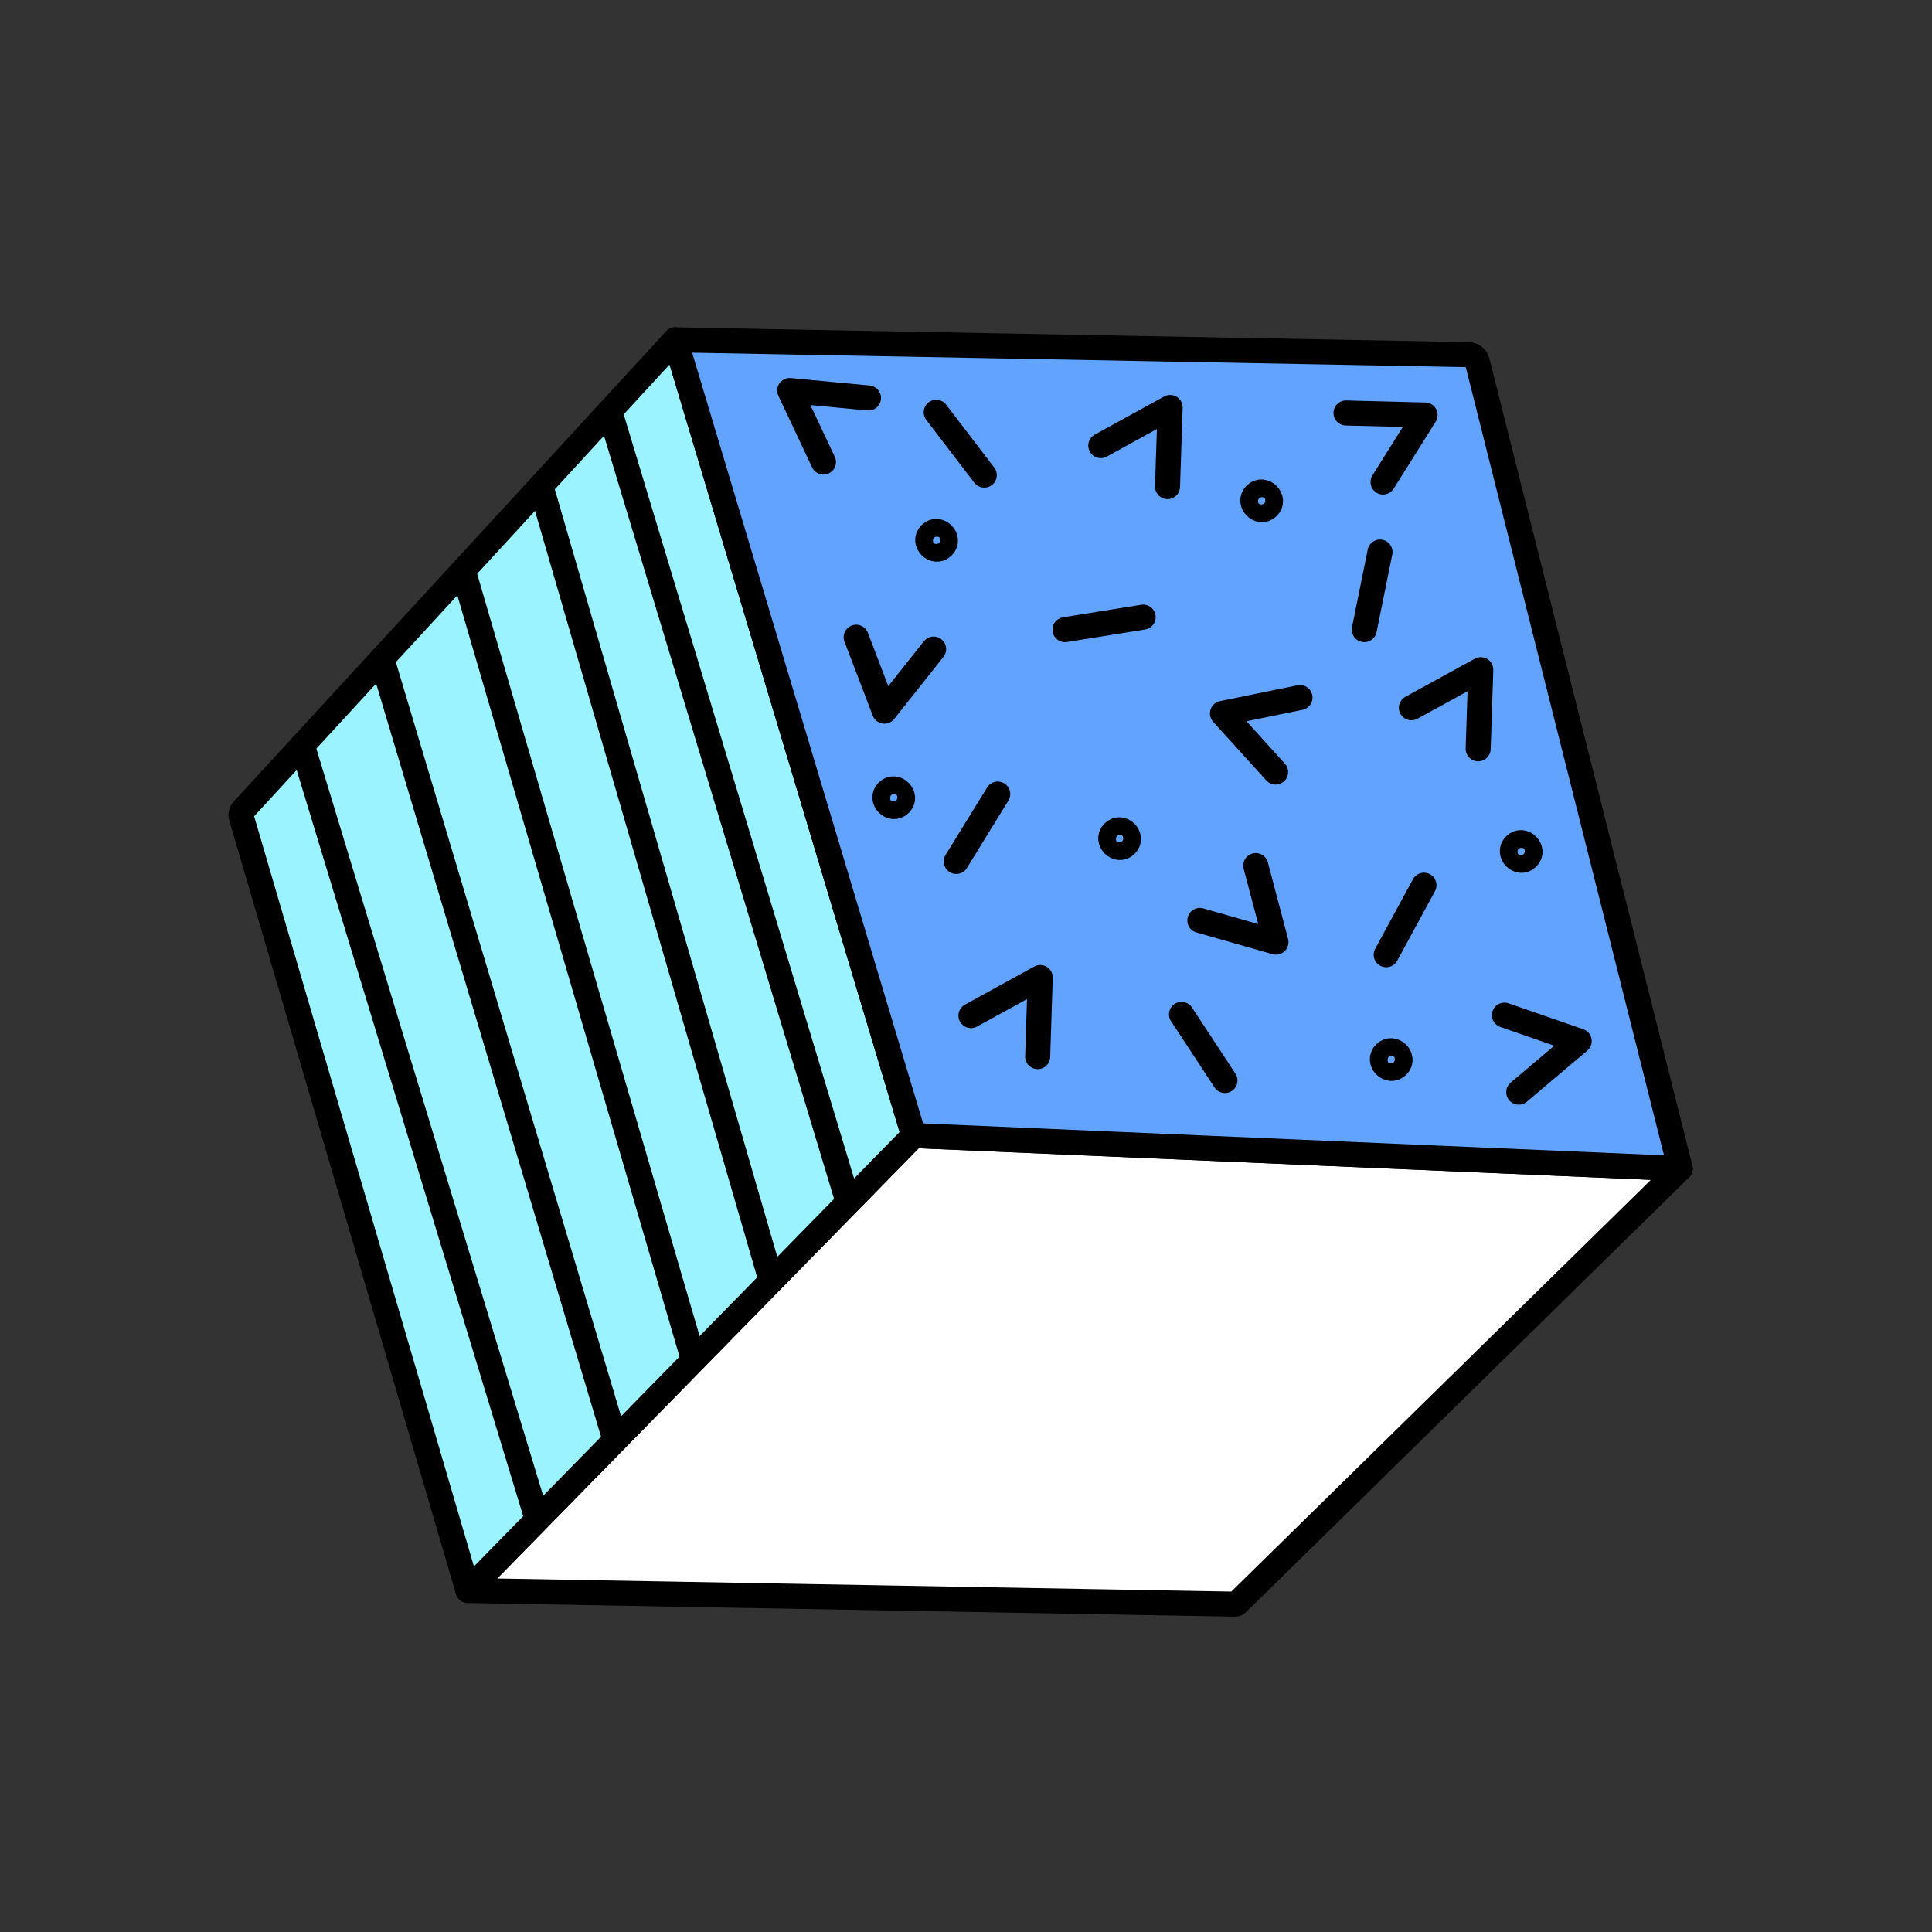 <svg width="463" height="463" viewBox="0 0 463 463" fill="none" xmlns="http://www.w3.org/2000/svg">
<rect x="0" y="0" width="463" height="463" fill="#333333" stroke="none"/>
<path d="M218.964 272.129L402.664 280.045L296.472 384.246C296.345 384.368 296.176 384.435 296.001 384.434L112.149 381.154L218.964 272.129Z" fill="white" stroke="black" stroke-width="6" stroke-linecap="round" stroke-linejoin="round"/>
<path d="M161.818 81.443L58.25 194.073C57.813 194.537 57.654 195.198 57.833 195.809L112.141 381.146L218.964 272.129L161.818 81.443Z" fill="#9AF3FF" stroke="black" stroke-width="6" stroke-linecap="round" stroke-linejoin="round"/>
<path d="M351.991 84.991L161.818 81.443L218.964 272.129L402.664 280.045L354.025 86.643C353.791 85.701 352.962 85.027 351.991 84.991Z" fill="#62A3FF" stroke="black" stroke-width="6" stroke-linecap="round" stroke-linejoin="round"/>
<path d="M300.941 207.438L305.782 225.778L287.545 220.583" stroke="black" stroke-width="6" stroke-linecap="round" stroke-linejoin="round"/>
<path d="M223.741 155.56L211.954 170.423L205.181 152.712" stroke="black" stroke-width="6" stroke-linecap="round" stroke-linejoin="round"/>
<path d="M322.565 98.97L341.525 99.458L331.444 115.515" stroke="black" stroke-width="6" stroke-linecap="round" stroke-linejoin="round"/>
<path d="M263.803 106.787L280.42 97.655L279.794 116.613" stroke="black" stroke-width="6" stroke-linecap="round" stroke-linejoin="round"/>
<path d="M338.242 169.615L354.866 160.491L354.24 179.449" stroke="black" stroke-width="6" stroke-linecap="round" stroke-linejoin="round"/>
<path d="M305.698 185.021L292.959 170.966L311.544 167.168" stroke="black" stroke-width="6" stroke-linecap="round" stroke-linejoin="round"/>
<path d="M232.685 243.388L249.294 234.263L248.675 253.214" stroke="black" stroke-width="6" stroke-linecap="round" stroke-linejoin="round"/>
<path d="M360.538 243.273L378.45 249.489L363.968 261.731" stroke="black" stroke-width="6" stroke-linecap="round" stroke-linejoin="round"/>
<path d="M197.336 110.734L189.256 93.588L208.134 95.376" stroke="black" stroke-width="6" stroke-linecap="round" stroke-linejoin="round"/>
<path d="M283.149 243.088L293.56 258.938" stroke="black" stroke-width="6" stroke-linecap="round" stroke-linejoin="round"/>
<path d="M239.103 190.299L229.167 206.443" stroke="black" stroke-width="6" stroke-linecap="round" stroke-linejoin="round"/>
<path d="M330.715 132.301L326.949 150.891" stroke="black" stroke-width="6" stroke-linecap="round" stroke-linejoin="round"/>
<path d="M273.951 147.893L255.228 150.898" stroke="black" stroke-width="6" stroke-linecap="round" stroke-linejoin="round"/>
<path d="M341.252 212.14L332.205 228.801" stroke="black" stroke-width="6" stroke-linecap="round" stroke-linejoin="round"/>
<path d="M224.363 98.804L235.875 113.864" stroke="black" stroke-width="6" stroke-linecap="round" stroke-linejoin="round"/>
<path d="M266.824 199.466C268.775 197.551 271.751 200.583 269.799 202.498C267.848 204.413 264.864 201.389 266.824 199.466Z" stroke="black" stroke-width="6" stroke-linecap="round" stroke-linejoin="round"/>
<path d="M331.913 252.408C333.864 250.493 336.847 253.517 334.888 255.44C332.929 257.362 329.961 254.323 331.913 252.408Z" stroke="black" stroke-width="6" stroke-linecap="round" stroke-linejoin="round"/>
<path d="M300.873 118.5C302.817 116.593 305.8 119.617 303.849 121.532C301.897 123.447 298.914 120.422 300.873 118.5Z" stroke="black" stroke-width="6" stroke-linecap="round" stroke-linejoin="round"/>
<path d="M212.696 189.657C214.639 187.749 217.623 190.774 215.671 192.689C213.72 194.604 210.736 191.579 212.696 189.657Z" stroke="black" stroke-width="6" stroke-linecap="round" stroke-linejoin="round"/>
<path d="M222.962 127.969C224.913 126.054 227.897 129.079 225.937 131.001C223.978 132.924 221.01 129.884 222.962 127.969Z" stroke="black" stroke-width="6" stroke-linecap="round" stroke-linejoin="round"/>
<path d="M363.057 202.541C365.009 200.626 367.984 203.659 366.033 205.574C364.081 207.489 361.106 204.456 363.057 202.541Z" stroke="black" stroke-width="6" stroke-linecap="round" stroke-linejoin="round"/>
<path d="M72.446 178.647L128.599 363.608L72.446 178.647Z" fill="#9AF3FF"/>
<path d="M72.446 178.647L128.599 363.608" stroke="black" stroke-width="6" stroke-linecap="round" stroke-linejoin="round"/>
<path d="M91.514 157.922L147.422 345.138L91.514 157.922Z" fill="#9AF3FF"/>
<path d="M91.514 157.922L147.422 345.138" stroke="black" stroke-width="6" stroke-linecap="round" stroke-linejoin="round"/>
<path d="M111.002 136.754L166.213 325.966L111.002 136.754Z" fill="#9AF3FF"/>
<path d="M111.002 136.754L166.213 325.966" stroke="black" stroke-width="6" stroke-linecap="round" stroke-linejoin="round"/>
<path d="M129.612 116.479L184.826 306.97L129.612 116.479Z" fill="#9AF3FF"/>
<path d="M129.612 116.479L184.826 306.97" stroke="black" stroke-width="6" stroke-linecap="round" stroke-linejoin="round"/>
<path d="M146.231 98.95L203.268 288.141L146.231 98.95Z" fill="#9AF3FF"/>
<path d="M146.231 98.95L203.268 288.141" stroke="black" stroke-width="6" stroke-linecap="round" stroke-linejoin="round"/>
</svg>
